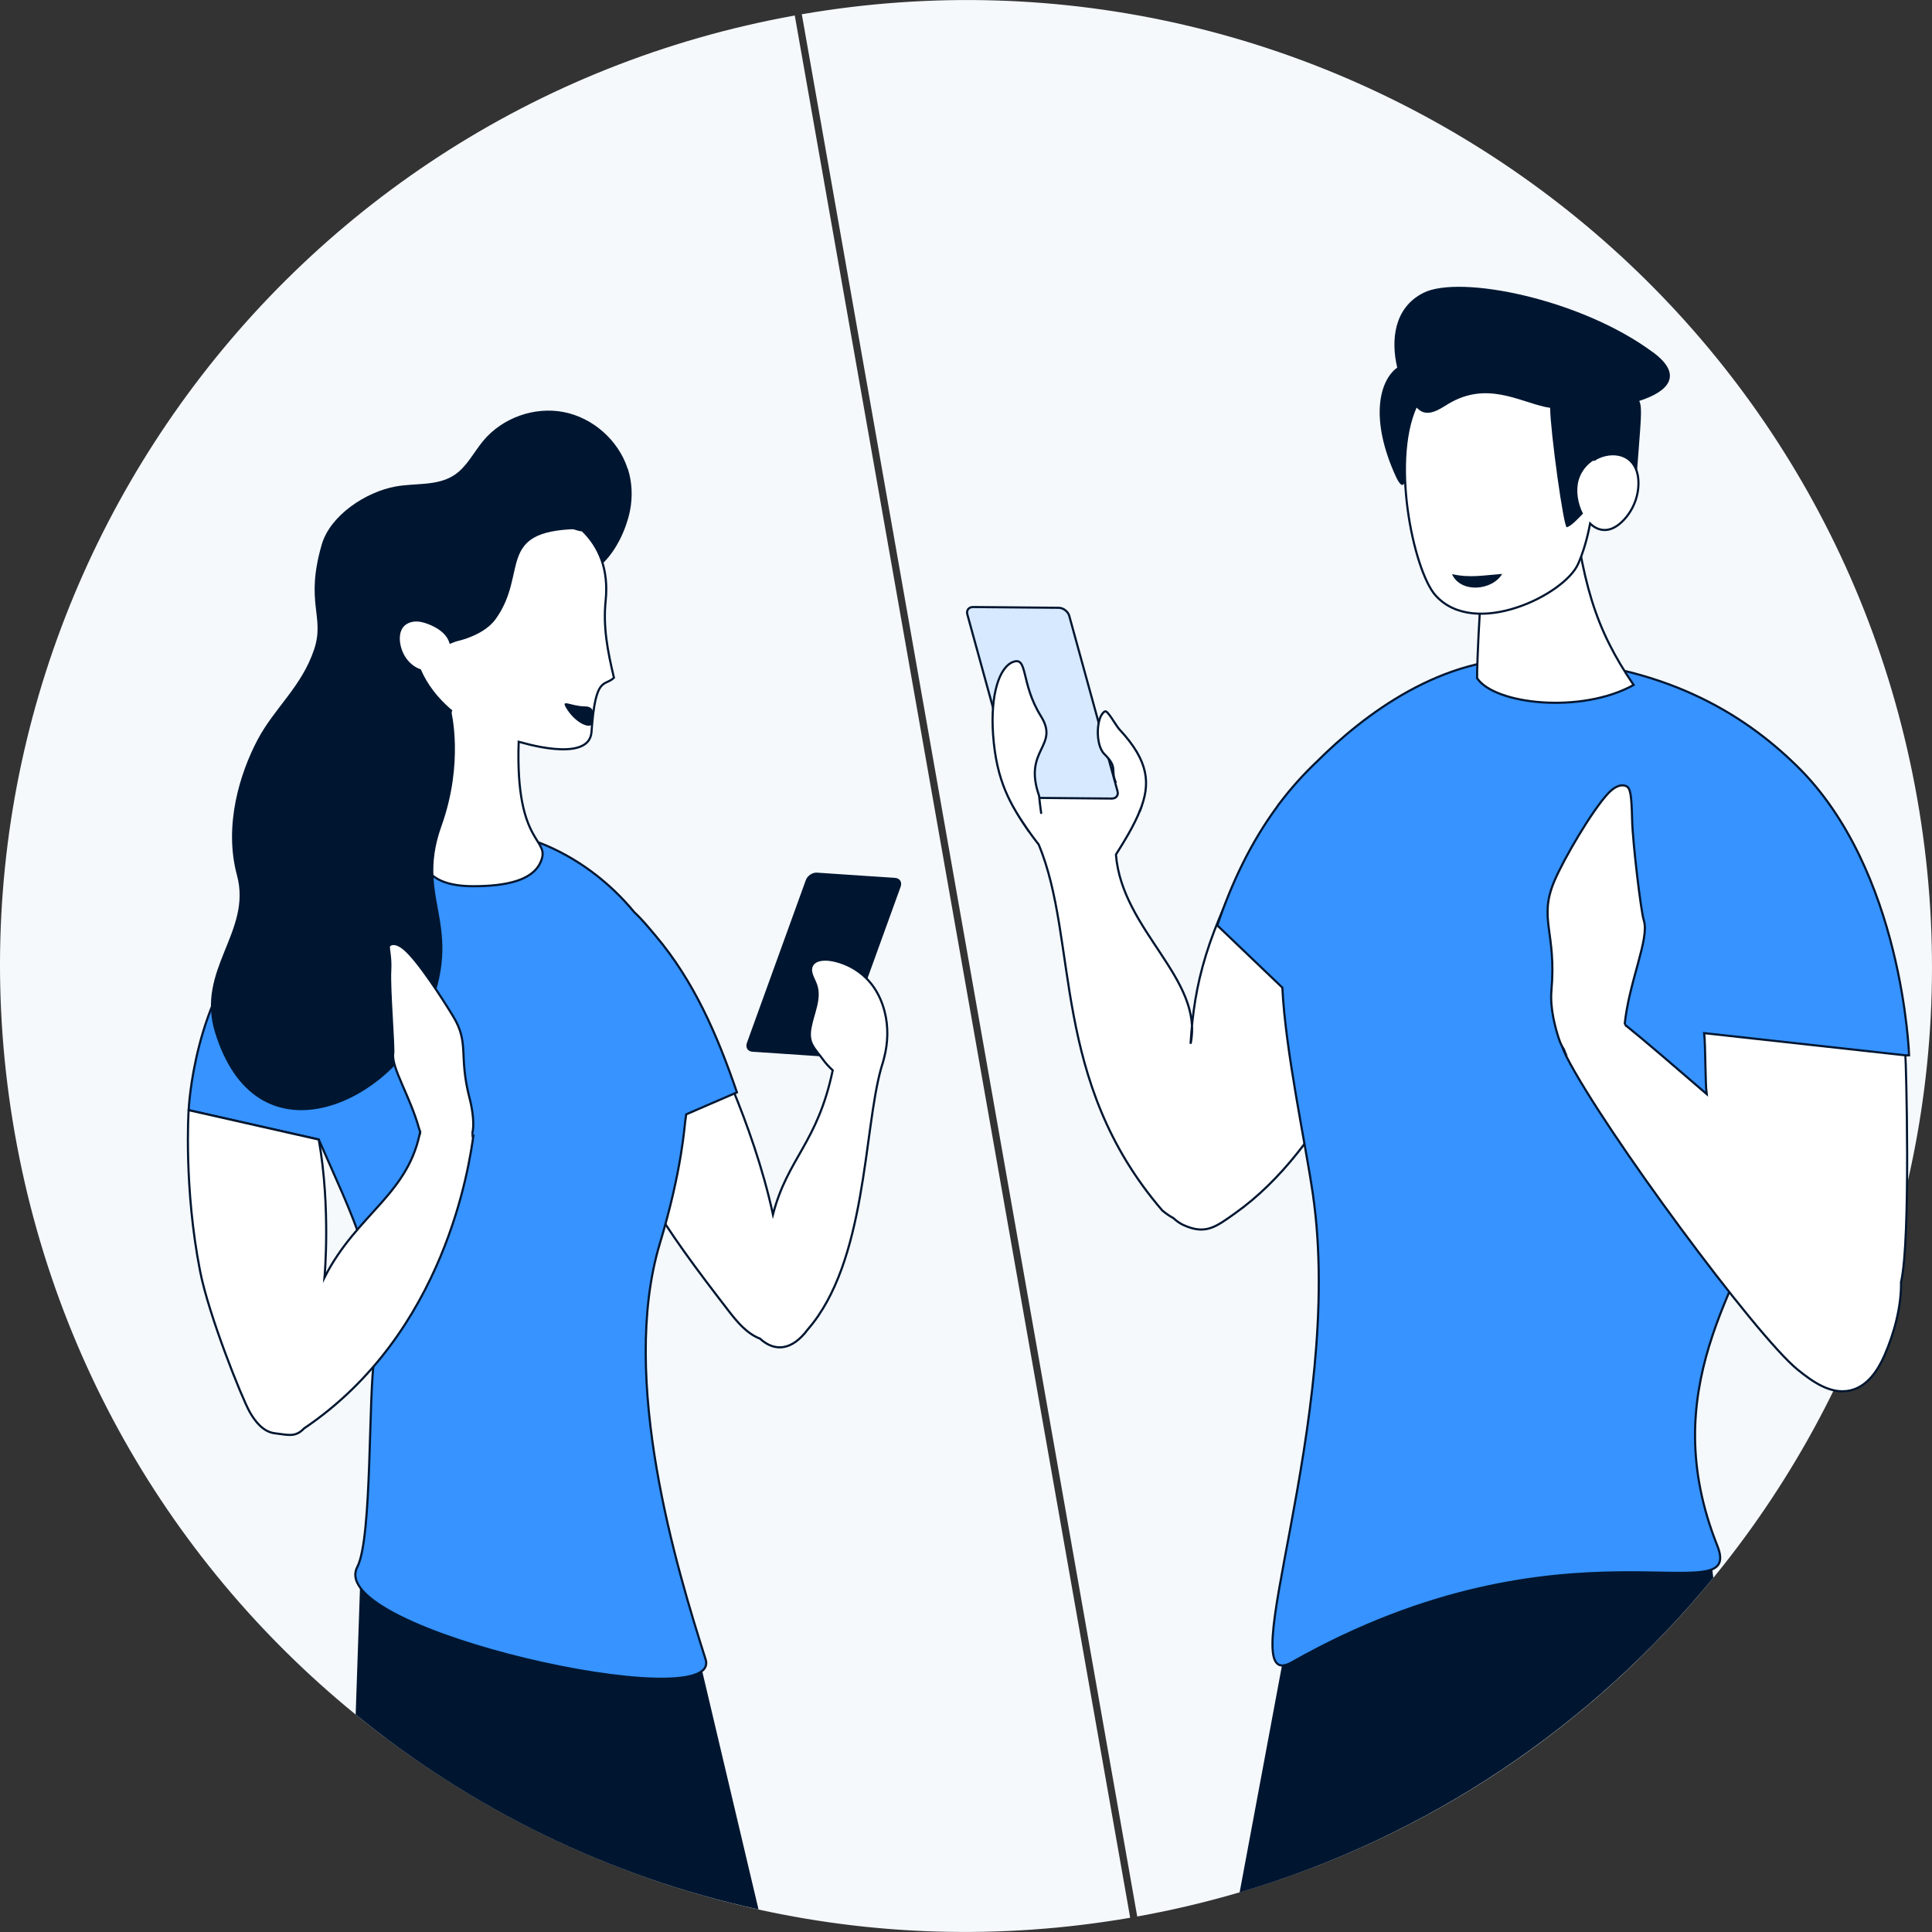 <svg xmlns="http://www.w3.org/2000/svg" xmlns:xlink="http://www.w3.org/1999/xlink" viewBox="0 0 900 900" width="900" height="900" preserveAspectRatio="xMidYMid meet" style="width: 100%; height: 100%; transform: translate3d(0px, 0px, 0px); content-visibility: visible;"><rect x="0" y="0" width="900" height="900" fill="#333333" stroke="none"/><defs><clipPath id="__lottie_element_6"><rect width="900" height="900" x="0" y="0"></rect></clipPath></defs><g clip-path="url(#__lottie_element_6)"><g transform="matrix(1,0,0,1,0,0)" opacity="1" style="display: block;"><g opacity="1" transform="matrix(1,0,0,1,263.242,453.61)"><path fill="rgb(245,249,252)" fill-opacity="1" d=" M106.993,-446.39 C-136.806,-402.488 -299.384,-169.645 -256.331,74.518 C-213.279,318.682 19.131,481.877 263.242,439.748 C263.242,439.748 106.993,-446.39 106.993,-446.39z"></path></g><g opacity="1" transform="matrix(1,0,0,1,636.758,446.39)"><path fill="rgb(245,249,252)" fill-opacity="1" d=" M256.331,-74.518 C213.279,-318.681 -19.131,-481.877 -263.242,-439.748 C-263.242,-439.748 -106.994,446.39 -106.994,446.39 C136.806,402.488 299.384,169.646 256.331,-74.518z"></path></g></g><g transform="matrix(1,0,0,1,0,0)" opacity="1" style="display: block;"><g opacity="1" transform="matrix(1,0,0,1,259.514,813.52)"><path fill="rgb(0,22,48)" fill-opacity="1" d=" M93.83,75.963 C93.83,75.963 61.397,-61.285 61.397,-61.285 C61.397,-61.285 -91.743,-75.962 -91.743,-75.962 C-91.743,-75.962 -93.83,-14.823 -93.83,-14.823 C-40.177,28.976 23.771,60.624 93.83,75.963z"></path></g><g opacity="1" transform="matrix(1,0,0,1,383.743,449.447)"><path fill="rgb(0,22,48)" fill-opacity="1" d=" M-33.258,40.487 C-33.258,40.487 3.155,42.938 3.155,42.938 C5.307,43.083 7.678,41.486 8.394,39.373 C8.394,39.373 35.82,-36.397 35.82,-36.397 C36.57,-38.508 35.443,-40.34 33.258,-40.487 C33.258,-40.487 -3.156,-42.938 -3.156,-42.938 C-5.308,-43.083 -7.678,-41.486 -8.395,-39.373 C-8.395,-39.373 -35.82,36.397 -35.82,36.397 C-36.57,38.508 -35.444,40.34 -33.258,40.487z"></path></g><g opacity="1" transform="matrix(1,0,0,1,345.486,538.347)"><path fill="rgb(255,255,255)" fill-opacity="1" d=" M41.46,-91.127 C38.118,-91.649 33.857,-91.307 32.619,-88.178 C31.506,-85.405 33.662,-82.514 34.663,-79.665 C36.978,-73.251 33.305,-66.381 32.091,-59.674 C30.731,-52.251 33.895,-50.26 38.353,-44.167 C39.292,-42.878 40.744,-41.323 42.426,-39.753 C35.256,-5.692 21.465,0.973 14.588,27.395 C5.214,-15.998 -15.466,-55.558 -18.095,-63.217 C-18.095,-63.217 -68.43,-41.444 -68.43,-41.444 C-54.936,6.977 -36.702,32.574 -6.008,72.385 C-1.988,77.589 2.456,82.887 8.555,85.252 C15.541,91.648 23.621,90.636 30.758,81.018 C58.266,49.51 56.776,-11.727 64.985,-40.741 C65.502,-42.332 65.96,-43.946 66.362,-45.5 C68.195,-52.593 68.431,-60.051 66.601,-67.144 C61.915,-85.3 47.786,-90.155 41.46,-91.127z"></path><path stroke-linecap="butt" stroke-linejoin="miter" fill-opacity="0" stroke-miterlimit="10" stroke="rgb(0,22,48)" stroke-opacity="1" stroke-width="1" d=" M41.46,-91.127 C38.118,-91.649 33.857,-91.307 32.619,-88.178 C31.506,-85.405 33.662,-82.514 34.663,-79.665 C36.978,-73.251 33.305,-66.381 32.091,-59.674 C30.731,-52.251 33.895,-50.26 38.353,-44.167 C39.292,-42.878 40.744,-41.323 42.426,-39.753 C35.256,-5.692 21.465,0.973 14.588,27.395 C5.214,-15.998 -15.466,-55.558 -18.095,-63.217 C-18.095,-63.217 -68.43,-41.444 -68.43,-41.444 C-54.936,6.977 -36.702,32.574 -6.008,72.385 C-1.988,77.589 2.456,82.887 8.555,85.252 C15.541,91.648 23.621,90.636 30.758,81.018 C58.266,49.51 56.776,-11.727 64.985,-40.741 C65.502,-42.332 65.96,-43.946 66.362,-45.5 C68.195,-52.593 68.431,-60.051 66.601,-67.144 C61.915,-85.3 47.786,-90.155 41.46,-91.127z"></path></g><g opacity="1" transform="matrix(1,0,0,1,215.588,595.299)"><path fill="rgb(54,147,255)" fill-opacity="1" d=" M103.622,-73.031 C103.845,-74.08 103.876,-75.142 104.062,-76.194 C104.062,-76.194 127.709,-86.423 127.709,-86.423 C123.166,-99.691 118.119,-112.803 111.856,-125.349 C105.859,-137.347 98.69,-148.852 90.031,-159.127 C87.003,-162.715 83.6,-166.934 79.915,-170.338 C68.072,-184.704 52.762,-196.112 35.684,-202.735 C29.089,-193.981 17.925,-188.498 5.514,-189.334 C-6.216,-190.123 -16.215,-196.307 -21.779,-205.12 C-40.333,-199.414 -75.467,-179.794 -94.72,-161.032 C-125.457,-131.079 -127.709,-78.148 -127.709,-78.148 C-127.709,-78.148 -67.092,-64.452 -67.092,-64.452 C-52.721,-31.176 -35.028,1.868 -41.084,36.506 C-44.125,54.015 -42.101,121.165 -49.146,134.652 C-64.654,164.342 121.819,205.12 113.092,177.636 C99.801,135.779 72.717,47.276 91.808,-16.065 C102.207,-50.57 103.31,-71.39 103.622,-73.031z"></path><path stroke-linecap="butt" stroke-linejoin="miter" fill-opacity="0" stroke-miterlimit="10" stroke="rgb(0,22,48)" stroke-opacity="1" stroke-width="1" d=" M103.622,-73.031 C103.845,-74.08 103.876,-75.142 104.062,-76.194 C104.062,-76.194 127.709,-86.423 127.709,-86.423 C123.166,-99.691 118.119,-112.803 111.856,-125.349 C105.859,-137.347 98.69,-148.852 90.031,-159.127 C87.003,-162.715 83.6,-166.934 79.915,-170.338 C68.072,-184.704 52.762,-196.112 35.684,-202.735 C29.089,-193.981 17.925,-188.498 5.514,-189.334 C-6.216,-190.123 -16.215,-196.307 -21.779,-205.12 C-40.333,-199.414 -75.467,-179.794 -94.72,-161.032 C-125.457,-131.079 -127.709,-78.148 -127.709,-78.148 C-127.709,-78.148 -67.092,-64.452 -67.092,-64.452 C-52.721,-31.176 -35.028,1.868 -41.084,36.506 C-44.125,54.015 -42.101,121.165 -49.146,134.652 C-64.654,164.342 121.819,205.12 113.092,177.636 C99.801,135.779 72.717,47.276 91.808,-16.065 C102.207,-50.57 103.31,-71.39 103.622,-73.031z"></path></g><g opacity="1" transform="matrix(1,0,0,1,235.719,327.934)"><path fill="rgb(255,255,255)" fill-opacity="1" d=" M35.535,-80.897 C34.551,-80.963 33.578,-81.181 32.649,-81.51 C25.779,-83.91 19.536,-84.902 12.385,-82.57 C5.002,-80.178 -1.404,-74.793 -5.021,-67.929 C-10.818,-56.916 -9.811,-42.518 -18.363,-33.477 C-20.451,-31.261 -23.068,-29.65 -25.912,-28.625 C-27.156,-32.738 -30.89,-35.422 -34.766,-37.127 C-36.907,-38.071 -39.175,-38.831 -41.488,-38.911 C-43.802,-38.991 -46.247,-38.243 -47.88,-36.566 C-50.048,-34.279 -50.285,-30.761 -49.694,-27.68 C-48.626,-22.096 -45.021,-17.483 -40.048,-15.704 C-37.022,-8.695 -32.082,-2.472 -26.3,2.555 C-26.086,2.76 -25.831,2.929 -25.614,3.096 C-28.957,14.919 -32.335,26.703 -35.678,38.529 C-37.425,44.721 -40.481,66.409 -38.848,72.638 C-36.885,80.183 -29.682,84.902 -15.346,84.902 C0.415,84.902 12.127,82.091 15.94,74.027 C21.546,62.172 4.179,67.441 5.904,17.57 C6.279,17.635 38.802,27.991 39.829,13.028 C41.66,-13.638 45.894,-7.914 50.285,-12.226 C47.227,-24.929 45.184,-36.072 46.404,-47.982 C47.933,-62.92 43.279,-73.421 35.535,-80.897z"></path><path stroke-linecap="butt" stroke-linejoin="miter" fill-opacity="0" stroke-miterlimit="10" stroke="rgb(0,22,48)" stroke-opacity="1" stroke-width="1" d=" M35.535,-80.897 C34.551,-80.963 33.578,-81.181 32.649,-81.51 C25.779,-83.91 19.536,-84.902 12.385,-82.57 C5.002,-80.178 -1.404,-74.793 -5.021,-67.929 C-10.818,-56.916 -9.811,-42.518 -18.363,-33.477 C-20.451,-31.261 -23.068,-29.65 -25.912,-28.625 C-27.156,-32.738 -30.89,-35.422 -34.766,-37.127 C-36.907,-38.071 -39.175,-38.831 -41.488,-38.911 C-43.802,-38.991 -46.247,-38.243 -47.88,-36.566 C-50.048,-34.279 -50.285,-30.761 -49.694,-27.68 C-48.626,-22.096 -45.021,-17.483 -40.048,-15.704 C-37.022,-8.695 -32.082,-2.472 -26.3,2.555 C-26.086,2.76 -25.831,2.929 -25.614,3.096 C-28.957,14.919 -32.335,26.703 -35.678,38.529 C-37.425,44.721 -40.481,66.409 -38.848,72.638 C-36.885,80.183 -29.682,84.902 -15.346,84.902 C0.415,84.902 12.127,82.091 15.94,74.027 C21.546,62.172 4.179,67.441 5.904,17.57 C6.279,17.635 38.802,27.991 39.829,13.028 C41.66,-13.638 45.894,-7.914 50.285,-12.226 C47.227,-24.929 45.184,-36.072 46.404,-47.982 C47.933,-62.92 43.279,-73.421 35.535,-80.897z"></path></g><g opacity="1" transform="matrix(1,0,0,1,268.965,332.519)"><path fill="rgb(0,22,48)" fill-opacity="1" d=" M7.263,3.792 C6.974,7.626 -0.174,4.976 -4.659,-1.832 C-8.477,-7.627 -3.211,-3.479 3.473,-3.465 C8.477,-3.454 7.488,0.803 7.263,3.792z"></path></g><g opacity="1" transform="matrix(1,0,0,1,192.932,365.968)"><path fill="rgb(0,22,48)" fill-opacity="1" d=" M99.418,-147.73 C95.099,-160.944 83.222,-171.399 69.6,-174.027 C55.942,-176.656 41.062,-171.31 32.17,-160.619 C27.661,-155.184 24.465,-148.366 18.507,-144.549 C10.678,-139.487 0.518,-141.007 -8.641,-139.343 C-22.533,-136.82 -39.088,-125.911 -43.042,-112.342 C-51.011,-84.863 -41.453,-78.899 -46.598,-63.463 C-52.383,-46.109 -65.064,-36.25 -72.93,-21.393 C-81.101,-5.957 -88.823,18.488 -82.539,41.786 C-75.429,68.146 -101.831,85.65 -92.751,115.008 C-73.684,176.657 -13.715,148.235 3.324,112.987 C26.478,65.091 -0.367,55.407 12.723,18.861 C23.391,-10.925 17.208,-34.898 17.208,-34.898 C16.994,-35.104 16.736,-35.234 16.522,-35.439 C10.703,-40.468 5.8,-46.689 2.775,-53.698 C-2.199,-55.477 -5.803,-60.09 -6.872,-65.674 C-7.463,-68.755 -7.226,-72.273 -5.057,-74.56 C-3.462,-76.24 -1.017,-76.987 1.334,-76.905 C3.685,-76.823 5.915,-76.065 8.056,-75.121 C11.932,-73.416 15.669,-70.771 16.91,-66.619 C16.91,-66.619 31.639,-68.759 37.995,-77.612 C53.336,-98.98 37.768,-118.47 75.472,-119.504 C76.399,-119.175 77.375,-118.996 78.357,-118.891 C82.711,-114.684 85.853,-109.416 88.093,-103.716 C88.176,-103.825 88.297,-103.93 88.38,-104.039 C94.413,-110.095 98.82,-119.642 100.515,-127.891 C101.831,-134.455 101.573,-141.351 99.494,-147.725 C99.494,-147.725 99.418,-147.73 99.418,-147.73z"></path></g><g opacity="1" transform="matrix(1,0,0,1,153.081,593.474)"><path fill="rgb(255,255,255)" fill-opacity="1" d=" M67.477,-64.658 C65.588,-51.369 54.653,27.385 -11.443,71.942 C-15.587,76.323 -19.039,74.873 -25.019,74.207 C-30.376,73.596 -34.203,68.826 -36.827,64.135 C-40.526,57.502 -55.791,19.379 -59.836,-1.154 C-67.478,-39.938 -65.277,-75.581 -65.202,-76.323 C-65.202,-76.323 -4.586,-62.627 -4.586,-62.627 C1.076,-30.883 -1.912,1.627 -1.912,1.627 C13.283,-28.367 38.048,-37.282 42.992,-68.246"></path><path stroke-linecap="round" stroke-linejoin="miter" fill-opacity="0" stroke-miterlimit="10" stroke="rgb(0,22,48)" stroke-opacity="1" stroke-width="1" d=" M67.477,-64.658 C65.588,-51.369 54.653,27.385 -11.443,71.942 C-15.587,76.323 -19.039,74.873 -25.019,74.207 C-30.376,73.596 -34.203,68.826 -36.827,64.135 C-40.526,57.502 -55.791,19.379 -59.836,-1.154 C-67.478,-39.938 -65.277,-75.581 -65.202,-76.323 C-65.202,-76.323 -4.586,-62.627 -4.586,-62.627 C1.076,-30.883 -1.912,1.627 -1.912,1.627 C13.283,-28.367 38.048,-37.282 42.992,-68.246"></path></g></g><g transform="matrix(0.99,-0.139,0.139,0.99,-71.454,33.802)" opacity="1" style="display: block;"><g opacity="1" transform="matrix(1,0,0,1,205.787,490.951)"><path fill="rgb(255,255,255)" fill-opacity="1" d=" M-10.054,33.384 C-12.024,18.243 -18.874,3.546 -17.142,-2.693 C-16.267,-5.842 -14.724,-33.211 -13.167,-41.036 C-11.554,-49.142 -13.029,-52.508 -11.616,-53.155 C-9.438,-54.152 -7.018,-52.292 -5.38,-50.501 C0.411,-44.168 9.522,-24.115 12.904,-16.264 C18.874,-2.406 12.752,2.008 15.275,23.19 C15.841,27.944 15.833,35.749 14.129,39.113 C6.511,54.151 -9.023,41.31 -10.054,33.384z"></path><path stroke-linecap="butt" stroke-linejoin="miter" fill-opacity="0" stroke-miterlimit="10" stroke="rgb(0,22,48)" stroke-opacity="1" stroke-width="1" d=" M-10.054,33.384 C-12.024,18.243 -18.874,3.546 -17.142,-2.693 C-16.267,-5.842 -14.724,-33.211 -13.167,-41.036 C-11.554,-49.142 -13.029,-52.508 -11.616,-53.155 C-9.438,-54.152 -7.018,-52.292 -5.38,-50.501 C0.411,-44.168 9.522,-24.115 12.904,-16.264 C18.874,-2.406 12.752,2.008 15.275,23.19 C15.841,27.944 15.833,35.749 14.129,39.113 C6.511,54.151 -9.023,41.31 -10.054,33.384z"></path></g><g opacity="1" transform="matrix(1,0,0,1,207.849,529.331)"><path fill="rgb(255,255,255)" fill-opacity="1" d=" M11.766,0 C11.766,6.498 6.498,11.766 0,11.766 C-6.498,11.766 -11.766,6.498 -11.766,0 C-11.766,-6.498 -6.498,-11.766 0,-11.766 C6.498,-11.766 11.766,-6.498 11.766,0z"></path></g></g><g transform="matrix(1,0,0,1,0,0)" opacity="1" style="display: block;"><g opacity="1" transform="matrix(1,0,0,1,687.789,800.798)"><path fill="rgb(0,22,48)" fill-opacity="1" d=" M-110.33,80.784 C-22.67,54.935 53.854,3.129 110.33,-65.764 C110.33,-65.764 108.66,-79.571 108.66,-79.571 C108.66,-79.571 -80.175,-80.784 -80.175,-80.784 C-80.175,-80.784 -110.33,80.784 -110.33,80.784z"></path></g><g opacity="1" transform="matrix(1,0,0,1,561.384,451.196)"><path fill="rgb(255,255,255)" fill-opacity="1" d=" M23.267,-57.039 C0.682,-16.734 -5.108,7.145 -6.764,35.023 C-0.452,4.833 -38.741,-17.639 -41.538,-53.102 C-37.835,-59.016 -33.1,-66.525 -30.142,-74.091 C-30.142,-74.091 -24.409,-88.144 -35.022,-103.009 C-40.881,-111.215 -59.046,-122.909 -69.42,-123.547 C-79.055,-124.153 -88.493,-118.545 -93.493,-110.62 C-100.445,-93.461 -90.805,-74.748 -77.501,-57.755 C-58.821,-12.796 -72.138,51.972 -19.958,112.681 C-18.236,114.121 -16.533,115.304 -14.747,116.262 C-13.348,117.559 -11.845,118.674 -10.079,119.482 C0.205,124.154 4.936,120.429 14.064,113.925 C56.472,83.775 83.138,21.234 94.542,-24.284 C100.445,-37.336 33.469,-75.245 23.267,-57.039z"></path><path stroke-linecap="butt" stroke-linejoin="miter" fill-opacity="0" stroke-miterlimit="10" stroke="rgb(0,22,48)" stroke-opacity="1" stroke-width="1" d=" M23.267,-57.039 C0.682,-16.734 -5.108,7.145 -6.764,35.023 C-0.452,4.833 -38.741,-17.639 -41.538,-53.102 C-37.835,-59.016 -33.1,-66.525 -30.142,-74.091 C-30.142,-74.091 -24.409,-88.144 -35.022,-103.009 C-40.881,-111.215 -59.046,-122.909 -69.42,-123.547 C-79.055,-124.153 -88.493,-118.545 -93.493,-110.62 C-100.445,-93.461 -90.805,-74.748 -77.501,-57.755 C-58.821,-12.796 -72.138,51.972 -19.958,112.681 C-18.236,114.121 -16.533,115.304 -14.747,116.262 C-13.348,117.559 -11.845,118.674 -10.079,119.482 C0.205,124.154 4.936,120.429 14.064,113.925 C56.472,83.775 83.138,21.234 94.542,-24.284 C100.445,-37.336 33.469,-75.245 23.267,-57.039z"></path></g><g opacity="1" transform="matrix(1,0,0,1,728.198,548.121)"><path fill="rgb(54,147,255)" fill-opacity="1" d=" M120.026,-54.624 C120.026,-54.624 161.125,-56.528 161.125,-56.528 C161.125,-56.528 158.349,-142.758 108.914,-191.242 C83.362,-216.303 46.2,-238.711 -13.353,-241.288 C-56.4,-243.15 -93.08,-214.951 -114.669,-193.401 C-121.054,-187.36 -126.821,-180.917 -131.969,-174.11 C-132.233,-173.782 -132.536,-173.387 -132.763,-173.091 C-132.914,-172.894 -133.031,-172.627 -133.182,-172.43 C-145.458,-155.753 -154.394,-137.022 -161.125,-117.023 C-161.125,-117.023 -130.831,-88.051 -130.831,-88.051 C-129.361,-58.316 -120.217,-16.59 -116.602,8.23 C-101.304,113.284 -156.27,243.151 -126.364,226.229 C1.207,154.045 84.908,204.85 71.782,171.893 C43.051,99.753 81.28,51.774 99.324,4.054 C106.231,-14.192 113.752,-34.109 120.023,-54.591 C120.023,-54.591 120.026,-54.624 120.026,-54.624z"></path><path stroke-linecap="butt" stroke-linejoin="miter" fill-opacity="0" stroke-miterlimit="10" stroke="rgb(0,22,48)" stroke-opacity="1" stroke-width="1" d=" M120.026,-54.624 C120.026,-54.624 161.125,-56.528 161.125,-56.528 C161.125,-56.528 158.349,-142.758 108.914,-191.242 C83.362,-216.303 46.2,-238.711 -13.353,-241.288 C-56.4,-243.15 -93.08,-214.951 -114.669,-193.401 C-121.054,-187.36 -126.821,-180.917 -131.969,-174.11 C-132.233,-173.782 -132.536,-173.387 -132.763,-173.091 C-132.914,-172.894 -133.031,-172.627 -133.182,-172.43 C-145.458,-155.753 -154.394,-137.022 -161.125,-117.023 C-161.125,-117.023 -130.831,-88.051 -130.831,-88.051 C-129.361,-58.316 -120.217,-16.59 -116.602,8.23 C-101.304,113.284 -156.27,243.151 -126.364,226.229 C1.207,154.045 84.908,204.85 71.782,171.893 C43.051,99.753 81.28,51.774 99.324,4.054 C106.231,-14.192 113.752,-34.109 120.023,-54.591 C120.023,-54.591 120.026,-54.624 120.026,-54.624z"></path></g><g opacity="1" transform="matrix(1,0,0,1,899.271,513.825)"><path fill="rgb(0,22,48)" fill-opacity="1" d=" M-0.055,-0.494 C0.001,-0.187 0.055,0.155 0.039,0.494 C0.055,0.155 -0.035,-0.154 -0.055,-0.494z"></path></g><g opacity="1" transform="matrix(1,0,0,1,724.459,275.501)"><path fill="rgb(255,255,255)" fill-opacity="1" d=" M-30.98,-27.5 C-23.867,-52.157 -3.933,-57.136 7.192,-50.677 C12.243,-3.724 18.693,17.308 36.542,43.587 C12.154,57.136 -28.181,52.674 -36.369,40.432 C-36.542,36.689 -34.645,-14.752 -30.98,-27.5z"></path><path stroke-linecap="butt" stroke-linejoin="miter" fill-opacity="0" stroke-miterlimit="10" stroke="rgb(0,22,48)" stroke-opacity="1" stroke-width="1" d=" M-30.98,-27.5 C-23.867,-52.157 -3.933,-57.136 7.192,-50.677 C12.243,-3.724 18.693,17.308 36.542,43.587 C12.154,57.136 -28.181,52.674 -36.369,40.432 C-36.542,36.689 -34.645,-14.752 -30.98,-27.5z"></path></g><g opacity="1" transform="matrix(1,0,0,1,705.297,227.51)"><path fill="rgb(255,255,255)" fill-opacity="1" d=" M37.407,-13.377 C36.624,-26.367 33.536,-38.672 27.165,-46.979 C9.349,-70.201 -29.176,-67.87 -44.377,-40.758 C-58.274,-15.946 -46.985,38.227 -36.571,49.851 C-18.316,70.201 23.44,49.592 29.833,35.234 C32.171,30.016 34.089,23.495 35.44,16.378 C39.495,20.266 45.149,21.082 51.194,14.633 C55.79,9.692 58.275,2.982 57.924,-3.601 C57.278,-16.336 45.617,-18.41 37.369,-13.378 C37.369,-13.378 37.407,-13.377 37.407,-13.377z"></path><path stroke-linecap="butt" stroke-linejoin="miter" fill-opacity="0" stroke-miterlimit="10" stroke="rgb(0,22,48)" stroke-opacity="1" stroke-width="1" d=" M37.407,-13.377 C36.624,-26.367 33.536,-38.672 27.165,-46.979 C9.349,-70.201 -29.176,-67.87 -44.377,-40.758 C-58.274,-15.946 -46.985,38.227 -36.571,49.851 C-18.316,70.201 23.44,49.592 29.833,35.234 C32.171,30.016 34.089,23.495 35.44,16.378 C39.495,20.266 45.149,21.082 51.194,14.633 C55.79,9.692 58.275,2.982 57.924,-3.601 C57.278,-16.336 45.617,-18.41 37.369,-13.378 C37.369,-13.378 37.407,-13.377 37.407,-13.377z"></path></g><g opacity="1" transform="matrix(1,0,0,1,711.081,187.002)"><path fill="rgb(0,22,48)" fill-opacity="1" d=" M58.808,-22.983 C25.288,-47.813 -31.147,-59.142 -48.052,-50.557 C-61.79,-43.584 -63.194,-28.475 -60.203,-15.746 C-68.261,-9.991 -73.362,7.672 -60.775,35.13 C-58.487,40.118 -56.488,40.347 -56.553,34.776 C-56.721,19.1 -56.253,14.052 -51.452,2.587 C-50.248,3.853 -49.098,4.688 -47.997,5.021 C-43.85,6.2 -39.833,3.197 -36.153,1 C-18.64,-9.343 -3.898,-0.21 8.77,2.587 C9.47,2.724 10.284,2.83 11.021,2.97 C11.174,14.399 17.374,59.142 18.813,58.633 C21.009,57.871 23.483,55.194 26.344,52.248 C23.893,47.537 22.957,41.5 24.305,36.74 C28.076,23.482 47.391,19.713 51.485,32.74 C53.158,9.79 54.166,2.873 52.53,-0.232 C66.102,-4.571 73.362,-12.252 58.919,-22.942 C58.919,-22.942 58.808,-22.983 58.808,-22.983z"></path></g><g opacity="1" transform="matrix(1,0,0,1,688.08,271.896)"><path fill="rgb(0,22,48)" fill-opacity="1" d=" M11.69,-4.543 C6.99,3.321 -7.66,4.543 -11.69,-4.447 C-3.182,-2.58 2.726,-3.895 11.69,-4.543z"></path></g><g opacity="1" transform="matrix(1,0,0,1,809.035,563.577)"><path fill="rgb(255,255,255)" fill-opacity="1" d=" M-81.188,-75.785 C-80.72,-74.387 -80.094,-72.903 -79.292,-71.334 C-61.749,-36.987 9.019,58.799 28.443,74.516 C35.395,80.15 43.853,86.119 52.766,84.162 C60.713,82.433 65.718,74.94 68.865,67.74 C73.29,57.606 76.724,45.222 76.539,33.7 C81.188,13.828 78.801,-70.937 78.568,-71.966 C78.568,-71.966 -15.174,-82.304 -15.174,-82.304 C-14.54,-77.114 -14.682,-59.131 -14.013,-53.94 C-28.676,-66.581 -42.285,-78.319 -51.93,-86.119"></path><path stroke-linecap="round" stroke-linejoin="miter" fill-opacity="0" stroke-miterlimit="10" stroke="rgb(0,22,48)" stroke-opacity="1" stroke-width="1" d=" M-81.188,-75.785 C-80.72,-74.387 -80.094,-72.903 -79.292,-71.334 C-61.749,-36.987 9.019,58.799 28.443,74.516 C35.395,80.15 43.853,86.119 52.766,84.162 C60.713,82.433 65.718,74.94 68.865,67.74 C73.29,57.606 76.724,45.222 76.539,33.7 C81.188,13.828 78.801,-70.937 78.568,-71.966 C78.568,-71.966 -15.174,-82.304 -15.174,-82.304 C-14.54,-77.114 -14.682,-59.131 -14.013,-53.94 C-28.676,-66.581 -42.285,-78.319 -51.93,-86.119"></path></g></g><g transform="matrix(1,0,0,1,0,0)" opacity="1" style="display: block;"><g opacity="1" transform="matrix(1,0,0,1,742.561,433.303)"><path fill="rgb(255,255,255)" fill-opacity="1" d=" M-19.845,28.134 C-17.418,0.808 -25.991,-5.042 -18.504,-22.818 C-14.262,-32.89 -0.952,-55.731 6.654,-63.783 C8.805,-66.06 12.021,-68.409 15.044,-67.068 C17.005,-66.199 17.475,-62.612 17.745,-51.363 C17.996,-40.918 21.843,-8.663 23.189,-4.571 C25.991,3.953 16.056,24.388 14.191,44.719 C12.381,64.455 -10.567,68.41 -16.334,50.722 C-18.051,45.457 -20.573,36.326 -19.845,28.134z"></path><path stroke-linecap="butt" stroke-linejoin="miter" fill-opacity="0" stroke-miterlimit="10" stroke="rgb(0,22,48)" stroke-opacity="1" stroke-width="1" d=" M-19.845,28.134 C-17.418,0.808 -25.991,-5.042 -18.504,-22.818 C-14.262,-32.89 -0.952,-55.731 6.654,-63.783 C8.805,-66.06 12.021,-68.409 15.044,-67.068 C17.005,-66.199 17.475,-62.612 17.745,-51.363 C17.996,-40.918 21.843,-8.663 23.189,-4.571 C25.991,3.953 16.056,24.388 14.191,44.719 C12.381,64.455 -10.567,68.41 -16.334,50.722 C-18.051,45.457 -20.573,36.326 -19.845,28.134z"></path></g><g opacity="1" transform="matrix(1,0,0,1,743.389,484.348)"><path fill="rgb(255,255,255)" fill-opacity="1" d=" M14.987,0 C14.987,8.277 8.276,14.986 0,14.986 C-8.277,14.986 -14.987,8.277 -14.987,0 C-14.987,-8.277 -8.277,-14.986 0,-14.986 C8.276,-14.986 14.987,-8.277 14.987,0z"></path></g></g><g transform="matrix(1,0,0,1,0,0)" opacity="1" style="display: block;"><g opacity="1" transform="matrix(1,0,0,1,485.604,327.389)"><path fill="rgb(0,22,48)" fill-opacity="1" d=" M-7.596,43.756 C-9.496,43.738 -11.523,42.174 -12.02,40.338 C-12.02,40.338 -34.495,-41.296 -34.495,-41.296 C-34.707,-42.077 -34.607,-42.792 -34.213,-43.307 C-33.817,-43.825 -33.149,-44.11 -32.33,-44.11 C-32.33,-44.11 7.596,-43.758 7.596,-43.758 C9.498,-43.74 11.524,-42.175 12.021,-40.339 C12.021,-40.339 34.496,41.294 34.496,41.294 C34.708,42.075 34.608,42.791 34.215,43.307 C33.818,43.824 33.15,44.11 32.332,44.11 C32.332,44.11 -7.596,43.756 -7.596,43.756z"></path></g><g opacity="1" transform="matrix(1,0,0,1,485.604,327.389)"><path fill="rgb(0,22,48)" fill-opacity="1" d=" M-32.33,-45.111 C-32.33,-45.111 -32.307,-43.111 -32.307,-43.111 C-32.307,-43.111 7.588,-42.757 7.588,-42.757 C9.052,-42.744 10.672,-41.491 11.057,-40.068 C11.057,-40.068 33.53,41.553 33.53,41.553 C33.659,42.03 33.62,42.438 33.42,42.7 C33.217,42.965 32.83,43.111 32.308,43.111 C32.308,43.111 -7.587,42.756 -7.587,42.756 C-9.051,42.743 -10.671,41.491 -11.057,40.068 C-11.057,40.068 -33.529,-41.553 -33.529,-41.553 C-33.659,-42.031 -33.62,-42.438 -33.419,-42.7 C-33.217,-42.965 -32.83,-43.111 -32.33,-43.111 C-32.33,-43.111 -32.33,-45.111 -32.33,-45.111z M-32.33,-45.111 C-34.672,-45.111 -36.075,-43.297 -35.459,-41.029 C-35.459,-41.029 -12.985,40.599 -12.985,40.599 C-12.367,42.88 -9.972,44.735 -7.605,44.756 C-7.605,44.756 32.29,45.11 32.29,45.11 C32.304,45.111 32.317,45.111 32.331,45.111 C34.673,45.111 36.075,43.297 35.46,41.029 C35.46,41.029 12.985,-40.599 12.985,-40.599 C12.368,-42.88 9.972,-44.736 7.605,-44.757 C7.605,-44.757 -32.29,-45.111 -32.29,-45.111 C-32.303,-45.111 -32.316,-45.111 -32.33,-45.111z"></path></g><g opacity="1" transform="matrix(1,0,0,1,485.604,327.389)"><path fill="rgb(215,233,255)" fill-opacity="1" d=" M-7.596,43.756 C-9.496,43.738 -11.523,42.174 -12.02,40.338 C-12.02,40.338 -34.495,-41.296 -34.495,-41.296 C-34.707,-42.077 -34.607,-42.792 -34.213,-43.307 C-33.817,-43.825 -33.149,-44.11 -32.33,-44.11 C-32.33,-44.11 7.596,-43.758 7.596,-43.758 C9.498,-43.74 11.524,-42.175 12.021,-40.339 C12.021,-40.339 34.496,41.294 34.496,41.294 C34.708,42.075 34.608,42.791 34.215,43.307 C33.818,43.824 33.15,44.11 32.332,44.11 C32.332,44.11 -7.596,43.756 -7.596,43.756z"></path></g><g opacity="1" transform="matrix(1,0,0,1,523.093,354.291)"><path fill="rgb(255,255,255)" fill-opacity="1" d=" M-3.365,10.071 C-5.921,4.092 -2.121,3.431 -8.673,-3.053 C-13.008,-7.344 -12.466,-20.84 -8.347,-22.9 C-7.084,-23.533 -3.374,-16.39 -1.609,-14.494 C12.254,0.39 13.008,10.954 7.855,23.533"></path><path stroke-linecap="round" stroke-linejoin="miter" fill-opacity="0" stroke-miterlimit="10" stroke="rgb(0,22,48)" stroke-opacity="1" stroke-width="1" d=" M-3.365,10.071 C-5.921,4.092 -2.121,3.431 -8.673,-3.053 C-13.008,-7.344 -12.466,-20.84 -8.347,-22.9 C-7.084,-23.533 -3.374,-16.39 -1.609,-14.494 C12.254,0.39 13.008,10.954 7.855,23.533"></path></g><g opacity="1" transform="matrix(1,0,0,1,477.53,346.389)"><path fill="rgb(255,255,255)" fill-opacity="1" d=" M1.649,40.73 C-6.923,28.36 -13.39,17.476 -14.914,-4.255 C-16.23,-23.021 -11.953,-35.605 -5.637,-38.021 C1.444,-40.73 -2.192,-28.074 7.353,-12.797 C16.23,1.41 -1.121,2.572 6.529,24.349 C6.673,26.518 7.471,32.323 7.471,32.323"></path><path stroke-linecap="round" stroke-linejoin="miter" fill-opacity="0" stroke-miterlimit="10" stroke="rgb(0,22,48)" stroke-opacity="1" stroke-width="1" d=" M1.649,40.73 C-6.923,28.36 -13.39,17.476 -14.914,-4.255 C-16.23,-23.021 -11.953,-35.605 -5.637,-38.021 C1.444,-40.73 -2.192,-28.074 7.353,-12.797 C16.23,1.41 -1.121,2.572 6.529,24.349 C6.673,26.518 7.471,32.323 7.471,32.323"></path></g></g></g></svg>